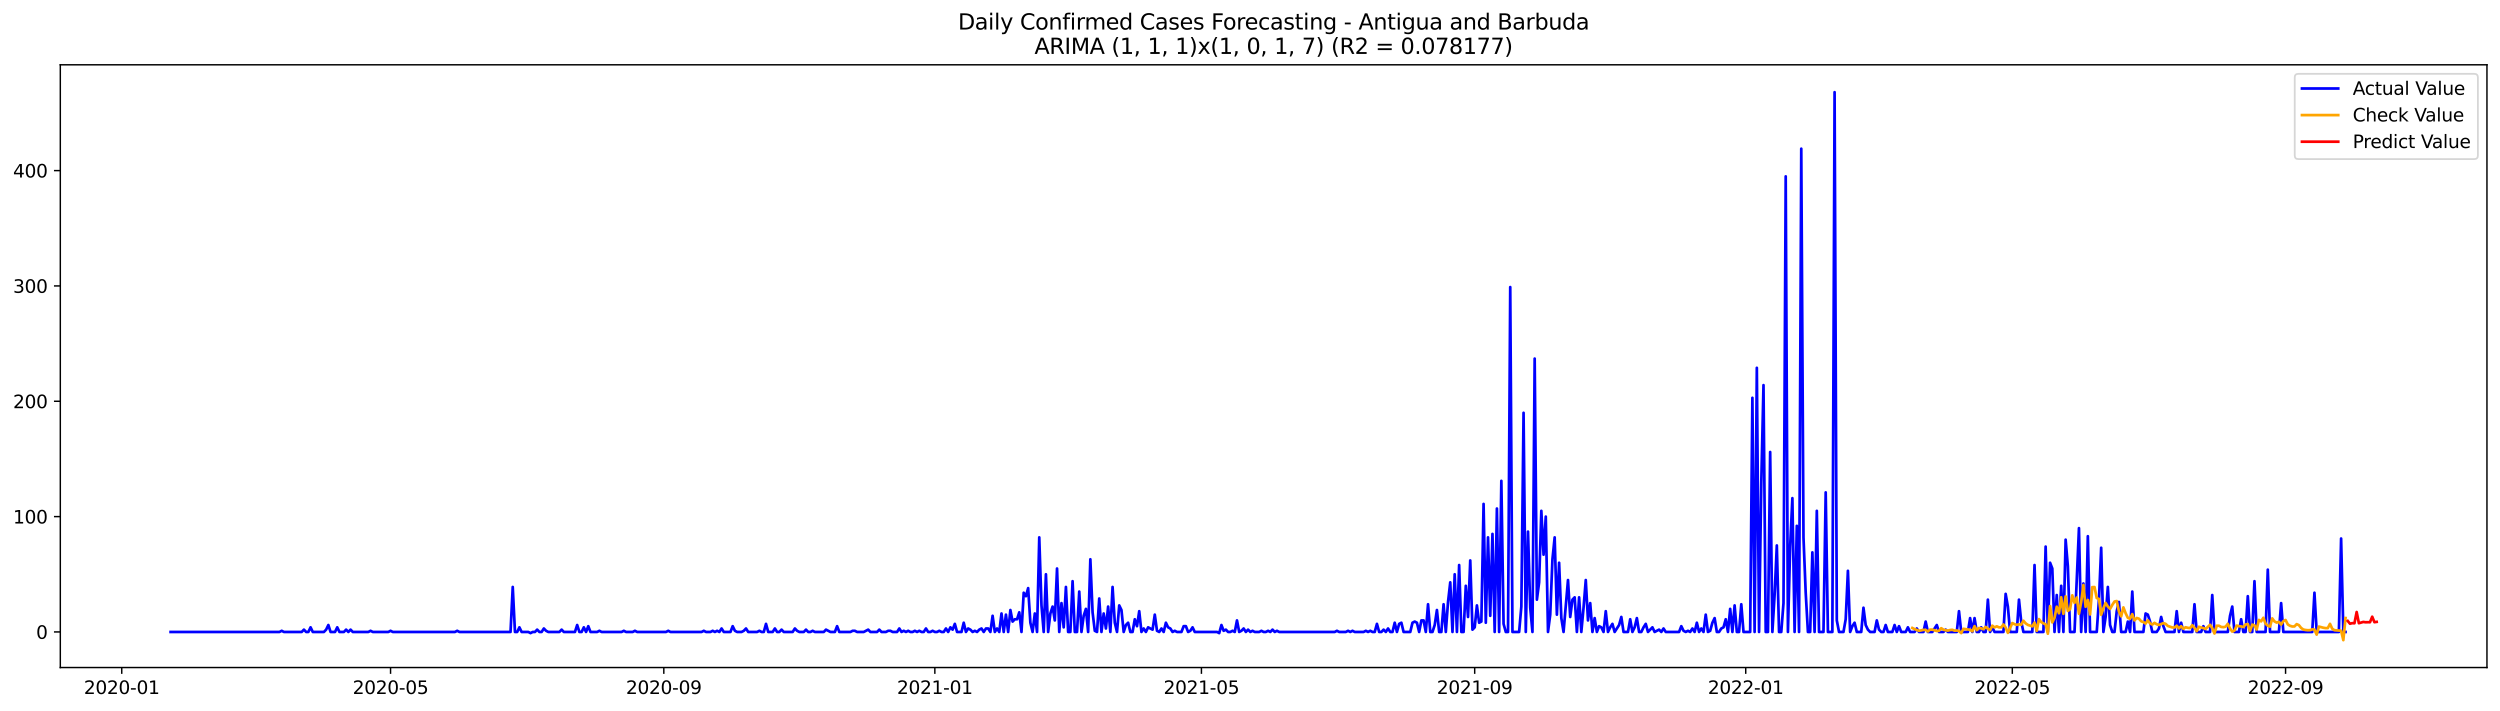 <?xml version="1.0" encoding="utf-8" standalone="no"?>
<!DOCTYPE svg PUBLIC "-//W3C//DTD SVG 1.1//EN"
  "http://www.w3.org/Graphics/SVG/1.1/DTD/svg11.dtd">
<svg xmlns:xlink="http://www.w3.org/1999/xlink" width="1379.688pt" height="392.274pt" viewBox="0 0 1379.688 392.274" xmlns="http://www.w3.org/2000/svg" version="1.1">
 <defs>
  <style type="text/css">*{stroke-linejoin: round; stroke-linecap: butt}</style>
 </defs>
 <g id="figure_1">
  <g id="patch_1">
   <path d="M 0 392.274 
L 1379.688 392.274 
L 1379.688 0 
L 0 0 
z
" style="fill: #ffffff"/>
  </g>
  <g id="axes_1">
   <g id="patch_2">
    <path d="M 33.288 368.396 
L 1372.487 368.396 
L 1372.487 35.755 
L 33.288 35.755 
z
" style="fill: #ffffff"/>
   </g>
   <g id="matplotlib.axis_1">
    <g id="xtick_1">
     <g id="line2d_1">
      <defs>
       <path id="m0d76b07f4c" d="M 0 0 
L 0 3.5 
" style="stroke: #000000; stroke-width: 0.8"/>
      </defs>
      <g>
       <use xlink:href="#m0d76b07f4c" x="67.187" y="368.396" style="stroke: #000000; stroke-width: 0.8"/>
      </g>
     </g>
     <g id="text_1">
      <!-- 2020-01 -->
      <g transform="translate(46.296 382.994)scale(0.1 -0.1)">
       <defs>
        <path id="DejaVuSans-32" d="M 1228 531 
L 3431 531 
L 3431 0 
L 469 0 
L 469 531 
Q 828 903 1448 1529 
Q 2069 2156 2228 2338 
Q 2531 2678 2651 2914 
Q 2772 3150 2772 3378 
Q 2772 3750 2511 3984 
Q 2250 4219 1831 4219 
Q 1534 4219 1204 4116 
Q 875 4013 500 3803 
L 500 4441 
Q 881 4594 1212 4672 
Q 1544 4750 1819 4750 
Q 2544 4750 2975 4387 
Q 3406 4025 3406 3419 
Q 3406 3131 3298 2873 
Q 3191 2616 2906 2266 
Q 2828 2175 2409 1742 
Q 1991 1309 1228 531 
z
" transform="scale(0.016)"/>
        <path id="DejaVuSans-30" d="M 2034 4250 
Q 1547 4250 1301 3770 
Q 1056 3291 1056 2328 
Q 1056 1369 1301 889 
Q 1547 409 2034 409 
Q 2525 409 2770 889 
Q 3016 1369 3016 2328 
Q 3016 3291 2770 3770 
Q 2525 4250 2034 4250 
z
M 2034 4750 
Q 2819 4750 3233 4129 
Q 3647 3509 3647 2328 
Q 3647 1150 3233 529 
Q 2819 -91 2034 -91 
Q 1250 -91 836 529 
Q 422 1150 422 2328 
Q 422 3509 836 4129 
Q 1250 4750 2034 4750 
z
" transform="scale(0.016)"/>
        <path id="DejaVuSans-2d" d="M 313 2009 
L 1997 2009 
L 1997 1497 
L 313 1497 
L 313 2009 
z
" transform="scale(0.016)"/>
        <path id="DejaVuSans-31" d="M 794 531 
L 1825 531 
L 1825 4091 
L 703 3866 
L 703 4441 
L 1819 4666 
L 2450 4666 
L 2450 531 
L 3481 531 
L 3481 0 
L 794 0 
L 794 531 
z
" transform="scale(0.016)"/>
       </defs>
       <use xlink:href="#DejaVuSans-32"/>
       <use xlink:href="#DejaVuSans-30" x="63.623"/>
       <use xlink:href="#DejaVuSans-32" x="127.246"/>
       <use xlink:href="#DejaVuSans-30" x="190.869"/>
       <use xlink:href="#DejaVuSans-2d" x="254.492"/>
       <use xlink:href="#DejaVuSans-30" x="290.576"/>
       <use xlink:href="#DejaVuSans-31" x="354.199"/>
      </g>
     </g>
    </g>
    <g id="xtick_2">
     <g id="line2d_2">
      <g>
       <use xlink:href="#m0d76b07f4c" x="215.538" y="368.396" style="stroke: #000000; stroke-width: 0.8"/>
      </g>
     </g>
     <g id="text_2">
      <!-- 2020-05 -->
      <g transform="translate(194.646 382.994)scale(0.1 -0.1)">
       <defs>
        <path id="DejaVuSans-35" d="M 691 4666 
L 3169 4666 
L 3169 4134 
L 1269 4134 
L 1269 2991 
Q 1406 3038 1543 3061 
Q 1681 3084 1819 3084 
Q 2600 3084 3056 2656 
Q 3513 2228 3513 1497 
Q 3513 744 3044 326 
Q 2575 -91 1722 -91 
Q 1428 -91 1123 -41 
Q 819 9 494 109 
L 494 744 
Q 775 591 1075 516 
Q 1375 441 1709 441 
Q 2250 441 2565 725 
Q 2881 1009 2881 1497 
Q 2881 1984 2565 2268 
Q 2250 2553 1709 2553 
Q 1456 2553 1204 2497 
Q 953 2441 691 2322 
L 691 4666 
z
" transform="scale(0.016)"/>
       </defs>
       <use xlink:href="#DejaVuSans-32"/>
       <use xlink:href="#DejaVuSans-30" x="63.623"/>
       <use xlink:href="#DejaVuSans-32" x="127.246"/>
       <use xlink:href="#DejaVuSans-30" x="190.869"/>
       <use xlink:href="#DejaVuSans-2d" x="254.492"/>
       <use xlink:href="#DejaVuSans-30" x="290.576"/>
       <use xlink:href="#DejaVuSans-35" x="354.199"/>
      </g>
     </g>
    </g>
    <g id="xtick_3">
     <g id="line2d_3">
      <g>
       <use xlink:href="#m0d76b07f4c" x="366.34" y="368.396" style="stroke: #000000; stroke-width: 0.8"/>
      </g>
     </g>
     <g id="text_3">
      <!-- 2020-09 -->
      <g transform="translate(345.449 382.994)scale(0.1 -0.1)">
       <defs>
        <path id="DejaVuSans-39" d="M 703 97 
L 703 672 
Q 941 559 1184 500 
Q 1428 441 1663 441 
Q 2288 441 2617 861 
Q 2947 1281 2994 2138 
Q 2813 1869 2534 1725 
Q 2256 1581 1919 1581 
Q 1219 1581 811 2004 
Q 403 2428 403 3163 
Q 403 3881 828 4315 
Q 1253 4750 1959 4750 
Q 2769 4750 3195 4129 
Q 3622 3509 3622 2328 
Q 3622 1225 3098 567 
Q 2575 -91 1691 -91 
Q 1453 -91 1209 -44 
Q 966 3 703 97 
z
M 1959 2075 
Q 2384 2075 2632 2365 
Q 2881 2656 2881 3163 
Q 2881 3666 2632 3958 
Q 2384 4250 1959 4250 
Q 1534 4250 1286 3958 
Q 1038 3666 1038 3163 
Q 1038 2656 1286 2365 
Q 1534 2075 1959 2075 
z
" transform="scale(0.016)"/>
       </defs>
       <use xlink:href="#DejaVuSans-32"/>
       <use xlink:href="#DejaVuSans-30" x="63.623"/>
       <use xlink:href="#DejaVuSans-32" x="127.246"/>
       <use xlink:href="#DejaVuSans-30" x="190.869"/>
       <use xlink:href="#DejaVuSans-2d" x="254.492"/>
       <use xlink:href="#DejaVuSans-30" x="290.576"/>
       <use xlink:href="#DejaVuSans-39" x="354.199"/>
      </g>
     </g>
    </g>
    <g id="xtick_4">
     <g id="line2d_4">
      <g>
       <use xlink:href="#m0d76b07f4c" x="515.917" y="368.396" style="stroke: #000000; stroke-width: 0.8"/>
      </g>
     </g>
     <g id="text_4">
      <!-- 2021-01 -->
      <g transform="translate(495.025 382.994)scale(0.1 -0.1)">
       <use xlink:href="#DejaVuSans-32"/>
       <use xlink:href="#DejaVuSans-30" x="63.623"/>
       <use xlink:href="#DejaVuSans-32" x="127.246"/>
       <use xlink:href="#DejaVuSans-31" x="190.869"/>
       <use xlink:href="#DejaVuSans-2d" x="254.492"/>
       <use xlink:href="#DejaVuSans-30" x="290.576"/>
       <use xlink:href="#DejaVuSans-31" x="354.199"/>
      </g>
     </g>
    </g>
    <g id="xtick_5">
     <g id="line2d_5">
      <g>
       <use xlink:href="#m0d76b07f4c" x="663.041" y="368.396" style="stroke: #000000; stroke-width: 0.8"/>
      </g>
     </g>
     <g id="text_5">
      <!-- 2021-05 -->
      <g transform="translate(642.15 382.994)scale(0.1 -0.1)">
       <use xlink:href="#DejaVuSans-32"/>
       <use xlink:href="#DejaVuSans-30" x="63.623"/>
       <use xlink:href="#DejaVuSans-32" x="127.246"/>
       <use xlink:href="#DejaVuSans-31" x="190.869"/>
       <use xlink:href="#DejaVuSans-2d" x="254.492"/>
       <use xlink:href="#DejaVuSans-30" x="290.576"/>
       <use xlink:href="#DejaVuSans-35" x="354.199"/>
      </g>
     </g>
    </g>
    <g id="xtick_6">
     <g id="line2d_6">
      <g>
       <use xlink:href="#m0d76b07f4c" x="813.844" y="368.396" style="stroke: #000000; stroke-width: 0.8"/>
      </g>
     </g>
     <g id="text_6">
      <!-- 2021-09 -->
      <g transform="translate(792.952 382.994)scale(0.1 -0.1)">
       <use xlink:href="#DejaVuSans-32"/>
       <use xlink:href="#DejaVuSans-30" x="63.623"/>
       <use xlink:href="#DejaVuSans-32" x="127.246"/>
       <use xlink:href="#DejaVuSans-31" x="190.869"/>
       <use xlink:href="#DejaVuSans-2d" x="254.492"/>
       <use xlink:href="#DejaVuSans-30" x="290.576"/>
       <use xlink:href="#DejaVuSans-39" x="354.199"/>
      </g>
     </g>
    </g>
    <g id="xtick_7">
     <g id="line2d_7">
      <g>
       <use xlink:href="#m0d76b07f4c" x="963.42" y="368.396" style="stroke: #000000; stroke-width: 0.8"/>
      </g>
     </g>
     <g id="text_7">
      <!-- 2022-01 -->
      <g transform="translate(942.529 382.994)scale(0.1 -0.1)">
       <use xlink:href="#DejaVuSans-32"/>
       <use xlink:href="#DejaVuSans-30" x="63.623"/>
       <use xlink:href="#DejaVuSans-32" x="127.246"/>
       <use xlink:href="#DejaVuSans-32" x="190.869"/>
       <use xlink:href="#DejaVuSans-2d" x="254.492"/>
       <use xlink:href="#DejaVuSans-30" x="290.576"/>
       <use xlink:href="#DejaVuSans-31" x="354.199"/>
      </g>
     </g>
    </g>
    <g id="xtick_8">
     <g id="line2d_8">
      <g>
       <use xlink:href="#m0d76b07f4c" x="1110.545" y="368.396" style="stroke: #000000; stroke-width: 0.8"/>
      </g>
     </g>
     <g id="text_8">
      <!-- 2022-05 -->
      <g transform="translate(1089.653 382.994)scale(0.1 -0.1)">
       <use xlink:href="#DejaVuSans-32"/>
       <use xlink:href="#DejaVuSans-30" x="63.623"/>
       <use xlink:href="#DejaVuSans-32" x="127.246"/>
       <use xlink:href="#DejaVuSans-32" x="190.869"/>
       <use xlink:href="#DejaVuSans-2d" x="254.492"/>
       <use xlink:href="#DejaVuSans-30" x="290.576"/>
       <use xlink:href="#DejaVuSans-35" x="354.199"/>
      </g>
     </g>
    </g>
    <g id="xtick_9">
     <g id="line2d_9">
      <g>
       <use xlink:href="#m0d76b07f4c" x="1261.347" y="368.396" style="stroke: #000000; stroke-width: 0.8"/>
      </g>
     </g>
     <g id="text_9">
      <!-- 2022-09 -->
      <g transform="translate(1240.456 382.994)scale(0.1 -0.1)">
       <use xlink:href="#DejaVuSans-32"/>
       <use xlink:href="#DejaVuSans-30" x="63.623"/>
       <use xlink:href="#DejaVuSans-32" x="127.246"/>
       <use xlink:href="#DejaVuSans-32" x="190.869"/>
       <use xlink:href="#DejaVuSans-2d" x="254.492"/>
       <use xlink:href="#DejaVuSans-30" x="290.576"/>
       <use xlink:href="#DejaVuSans-39" x="354.199"/>
      </g>
     </g>
    </g>
   </g>
   <g id="matplotlib.axis_2">
    <g id="ytick_1">
     <g id="line2d_10">
      <defs>
       <path id="m4a308d4d51" d="M 0 0 
L -3.5 0 
" style="stroke: #000000; stroke-width: 0.8"/>
      </defs>
      <g>
       <use xlink:href="#m4a308d4d51" x="33.288" y="348.759" style="stroke: #000000; stroke-width: 0.8"/>
      </g>
     </g>
     <g id="text_10">
      <!-- 0 -->
      <g transform="translate(19.925 352.559)scale(0.1 -0.1)">
       <use xlink:href="#DejaVuSans-30"/>
      </g>
     </g>
    </g>
    <g id="ytick_2">
     <g id="line2d_11">
      <g>
       <use xlink:href="#m4a308d4d51" x="33.288" y="285.109" style="stroke: #000000; stroke-width: 0.8"/>
      </g>
     </g>
     <g id="text_11">
      <!-- 100 -->
      <g transform="translate(7.2 288.908)scale(0.1 -0.1)">
       <use xlink:href="#DejaVuSans-31"/>
       <use xlink:href="#DejaVuSans-30" x="63.623"/>
       <use xlink:href="#DejaVuSans-30" x="127.246"/>
      </g>
     </g>
    </g>
    <g id="ytick_3">
     <g id="line2d_12">
      <g>
       <use xlink:href="#m4a308d4d51" x="33.288" y="221.459" style="stroke: #000000; stroke-width: 0.8"/>
      </g>
     </g>
     <g id="text_12">
      <!-- 200 -->
      <g transform="translate(7.2 225.258)scale(0.1 -0.1)">
       <use xlink:href="#DejaVuSans-32"/>
       <use xlink:href="#DejaVuSans-30" x="63.623"/>
       <use xlink:href="#DejaVuSans-30" x="127.246"/>
      </g>
     </g>
    </g>
    <g id="ytick_4">
     <g id="line2d_13">
      <g>
       <use xlink:href="#m4a308d4d51" x="33.288" y="157.808" style="stroke: #000000; stroke-width: 0.8"/>
      </g>
     </g>
     <g id="text_13">
      <!-- 300 -->
      <g transform="translate(7.2 161.607)scale(0.1 -0.1)">
       <defs>
        <path id="DejaVuSans-33" d="M 2597 2516 
Q 3050 2419 3304 2112 
Q 3559 1806 3559 1356 
Q 3559 666 3084 287 
Q 2609 -91 1734 -91 
Q 1441 -91 1130 -33 
Q 819 25 488 141 
L 488 750 
Q 750 597 1062 519 
Q 1375 441 1716 441 
Q 2309 441 2620 675 
Q 2931 909 2931 1356 
Q 2931 1769 2642 2001 
Q 2353 2234 1838 2234 
L 1294 2234 
L 1294 2753 
L 1863 2753 
Q 2328 2753 2575 2939 
Q 2822 3125 2822 3475 
Q 2822 3834 2567 4026 
Q 2313 4219 1838 4219 
Q 1578 4219 1281 4162 
Q 984 4106 628 3988 
L 628 4550 
Q 988 4650 1302 4700 
Q 1616 4750 1894 4750 
Q 2613 4750 3031 4423 
Q 3450 4097 3450 3541 
Q 3450 3153 3228 2886 
Q 3006 2619 2597 2516 
z
" transform="scale(0.016)"/>
       </defs>
       <use xlink:href="#DejaVuSans-33"/>
       <use xlink:href="#DejaVuSans-30" x="63.623"/>
       <use xlink:href="#DejaVuSans-30" x="127.246"/>
      </g>
     </g>
    </g>
    <g id="ytick_5">
     <g id="line2d_14">
      <g>
       <use xlink:href="#m4a308d4d51" x="33.288" y="94.158" style="stroke: #000000; stroke-width: 0.8"/>
      </g>
     </g>
     <g id="text_14">
      <!-- 400 -->
      <g transform="translate(7.2 97.957)scale(0.1 -0.1)">
       <defs>
        <path id="DejaVuSans-34" d="M 2419 4116 
L 825 1625 
L 2419 1625 
L 2419 4116 
z
M 2253 4666 
L 3047 4666 
L 3047 1625 
L 3713 1625 
L 3713 1100 
L 3047 1100 
L 3047 0 
L 2419 0 
L 2419 1100 
L 313 1100 
L 313 1709 
L 2253 4666 
z
" transform="scale(0.016)"/>
       </defs>
       <use xlink:href="#DejaVuSans-34"/>
       <use xlink:href="#DejaVuSans-30" x="63.623"/>
       <use xlink:href="#DejaVuSans-30" x="127.246"/>
      </g>
     </g>
    </g>
   </g>
   <g id="line2d_15">
    <path d="M 94.16 348.759 
L 154.236 348.759 
L 155.462 348.123 
L 156.688 348.759 
L 166.496 348.759 
L 167.722 347.486 
L 168.948 348.759 
L 170.175 348.759 
L 171.401 346.213 
L 172.627 348.759 
L 178.757 348.759 
L 179.983 347.486 
L 181.209 344.94 
L 182.435 348.759 
L 184.887 348.759 
L 186.113 346.213 
L 187.339 348.759 
L 189.791 348.759 
L 191.017 347.486 
L 192.243 348.759 
L 193.469 347.486 
L 194.695 348.759 
L 203.278 348.759 
L 204.504 348.123 
L 205.73 348.759 
L 214.312 348.759 
L 215.538 348.123 
L 216.764 348.759 
L 251.093 348.759 
L 252.319 348.123 
L 253.545 348.759 
L 281.744 348.759 
L 282.97 323.936 
L 284.196 348.759 
L 285.422 348.759 
L 286.648 346.213 
L 287.874 348.759 
L 291.552 348.759 
L 292.778 349.396 
L 294.004 348.759 
L 295.23 348.759 
L 296.456 347.486 
L 297.682 348.759 
L 298.908 348.759 
L 300.134 346.85 
L 301.36 348.123 
L 302.586 348.759 
L 308.717 348.759 
L 309.943 347.486 
L 311.169 348.759 
L 317.299 348.759 
L 318.525 344.94 
L 319.751 348.759 
L 320.977 348.759 
L 322.203 346.213 
L 323.429 348.759 
L 324.655 345.577 
L 325.881 348.759 
L 329.559 348.759 
L 330.785 348.123 
L 332.011 348.759 
L 343.046 348.759 
L 344.272 348.123 
L 345.498 348.759 
L 349.176 348.759 
L 350.402 348.123 
L 351.628 348.759 
L 367.566 348.759 
L 368.792 348.123 
L 370.019 348.759 
L 387.183 348.759 
L 388.409 348.123 
L 389.635 348.759 
L 392.087 348.759 
L 393.313 348.123 
L 394.539 348.759 
L 395.765 348.123 
L 396.991 348.759 
L 398.217 346.85 
L 399.443 348.759 
L 403.122 348.759 
L 404.348 345.577 
L 405.574 348.123 
L 406.8 348.759 
L 409.252 348.759 
L 410.478 348.123 
L 411.704 346.85 
L 412.93 348.759 
L 417.834 348.759 
L 419.06 348.123 
L 420.286 348.759 
L 421.512 348.759 
L 422.738 344.304 
L 423.964 348.759 
L 426.416 348.759 
L 427.642 346.85 
L 428.868 348.759 
L 430.094 348.759 
L 431.32 347.486 
L 432.546 348.759 
L 437.451 348.759 
L 438.677 346.85 
L 439.903 348.123 
L 441.129 348.759 
L 443.581 348.759 
L 444.807 347.486 
L 446.033 348.759 
L 447.259 348.759 
L 448.485 348.123 
L 449.711 348.759 
L 454.615 348.759 
L 455.841 347.486 
L 458.293 348.759 
L 460.745 348.759 
L 461.971 345.577 
L 463.197 348.759 
L 469.327 348.759 
L 470.554 348.123 
L 471.78 348.123 
L 473.006 348.759 
L 476.684 348.759 
L 479.136 347.486 
L 480.362 348.759 
L 484.04 348.759 
L 485.266 347.486 
L 486.492 348.759 
L 488.944 348.759 
L 490.17 348.123 
L 491.396 348.123 
L 492.622 348.759 
L 495.074 348.759 
L 496.3 346.85 
L 497.526 348.759 
L 498.752 348.123 
L 499.978 348.759 
L 501.204 348.123 
L 502.43 348.759 
L 503.657 348.759 
L 504.883 348.123 
L 506.109 348.759 
L 507.335 348.123 
L 508.561 348.759 
L 509.787 348.759 
L 511.013 346.85 
L 512.239 348.759 
L 513.465 348.759 
L 514.691 348.123 
L 515.917 348.759 
L 517.143 348.759 
L 518.369 348.123 
L 519.595 348.759 
L 520.821 348.759 
L 522.047 346.85 
L 523.273 348.759 
L 524.499 346.213 
L 525.725 347.486 
L 526.951 344.304 
L 528.177 348.759 
L 530.629 348.759 
L 531.855 343.667 
L 533.081 348.759 
L 534.307 346.85 
L 535.533 347.486 
L 536.76 348.759 
L 537.986 348.123 
L 539.212 348.759 
L 540.438 347.486 
L 541.664 346.85 
L 542.89 348.759 
L 544.116 346.85 
L 545.342 346.85 
L 546.568 348.759 
L 547.794 339.848 
L 549.02 348.759 
L 550.246 346.85 
L 551.472 348.759 
L 552.698 338.575 
L 553.924 348.759 
L 555.15 339.212 
L 556.376 348.759 
L 557.602 336.666 
L 558.828 343.031 
L 560.054 341.758 
L 561.28 341.758 
L 562.506 337.939 
L 563.732 348.759 
L 564.958 327.118 
L 566.184 329.028 
L 567.41 324.572 
L 568.636 343.667 
L 569.863 348.759 
L 571.089 338.575 
L 572.315 348.759 
L 573.541 296.566 
L 574.767 334.12 
L 575.993 348.759 
L 577.219 316.934 
L 578.445 348.759 
L 579.671 338.575 
L 580.897 334.756 
L 582.123 342.394 
L 583.349 313.752 
L 584.575 348.759 
L 585.801 332.847 
L 587.027 346.213 
L 588.253 323.936 
L 589.479 348.759 
L 590.705 348.759 
L 591.931 320.753 
L 593.157 348.759 
L 594.383 348.759 
L 595.609 326.482 
L 596.835 348.759 
L 598.061 339.848 
L 599.287 336.029 
L 600.513 348.759 
L 601.739 308.66 
L 602.966 337.939 
L 604.192 348.123 
L 605.418 348.759 
L 606.644 330.301 
L 607.87 348.759 
L 609.096 338.575 
L 610.322 346.85 
L 611.548 334.756 
L 612.774 348.759 
L 614 323.936 
L 615.226 343.667 
L 616.452 348.759 
L 617.678 334.12 
L 618.904 336.666 
L 620.13 348.759 
L 621.356 344.94 
L 622.582 343.667 
L 623.808 348.759 
L 625.034 348.759 
L 626.26 341.758 
L 627.486 345.577 
L 628.712 337.302 
L 629.938 348.759 
L 631.164 346.85 
L 632.39 348.759 
L 633.616 346.213 
L 636.068 347.486 
L 637.295 339.212 
L 638.521 348.123 
L 639.747 348.759 
L 640.973 346.85 
L 642.199 348.759 
L 643.425 343.667 
L 644.651 346.213 
L 645.877 346.85 
L 647.103 348.759 
L 648.329 348.123 
L 649.555 348.759 
L 652.007 348.759 
L 653.233 345.577 
L 654.459 345.577 
L 655.685 348.759 
L 656.911 348.123 
L 658.137 346.213 
L 659.363 348.759 
L 671.624 348.759 
L 672.85 349.396 
L 674.076 344.94 
L 675.302 348.123 
L 676.528 347.486 
L 677.754 348.759 
L 678.98 348.759 
L 680.206 348.123 
L 681.432 348.759 
L 682.658 342.394 
L 683.884 348.759 
L 685.11 348.123 
L 686.336 346.85 
L 687.562 348.759 
L 688.788 347.486 
L 690.014 348.759 
L 691.24 348.123 
L 692.466 348.759 
L 694.918 348.759 
L 696.144 348.123 
L 697.37 348.759 
L 698.596 348.759 
L 699.822 348.123 
L 701.048 348.759 
L 702.274 347.486 
L 703.501 348.759 
L 704.727 348.123 
L 705.953 348.759 
L 736.604 348.759 
L 737.83 348.123 
L 739.056 348.759 
L 742.734 348.759 
L 743.96 348.123 
L 745.186 348.759 
L 746.412 348.123 
L 747.638 348.759 
L 752.542 348.759 
L 753.768 348.123 
L 754.994 348.759 
L 756.22 348.123 
L 757.446 348.759 
L 758.672 348.759 
L 759.898 344.304 
L 761.124 348.759 
L 762.35 348.759 
L 763.576 347.486 
L 764.802 348.759 
L 766.028 346.85 
L 767.254 348.759 
L 768.48 348.759 
L 769.707 343.667 
L 770.933 348.759 
L 772.159 344.304 
L 773.385 343.667 
L 774.611 348.759 
L 778.289 348.759 
L 779.515 343.667 
L 780.741 343.031 
L 781.967 343.667 
L 783.193 348.759 
L 784.419 342.394 
L 785.645 342.394 
L 786.871 348.759 
L 788.097 333.483 
L 789.323 348.759 
L 790.549 348.759 
L 791.775 344.94 
L 793.001 336.666 
L 794.227 348.759 
L 795.453 348.759 
L 796.679 333.483 
L 797.905 348.759 
L 799.131 332.21 
L 800.357 321.39 
L 801.583 348.759 
L 802.809 316.934 
L 804.036 348.759 
L 805.262 311.842 
L 806.488 348.759 
L 807.714 348.759 
L 808.94 323.299 
L 810.166 340.485 
L 811.392 309.296 
L 812.618 347.486 
L 813.844 346.213 
L 815.07 334.12 
L 816.296 343.667 
L 817.522 343.031 
L 818.748 278.107 
L 819.974 343.667 
L 821.2 296.566 
L 822.426 339.848 
L 823.652 294.657 
L 824.878 348.759 
L 826.104 280.653 
L 827.33 348.759 
L 828.556 265.377 
L 829.782 344.304 
L 831.008 348.759 
L 832.234 348.759 
L 833.46 158.445 
L 834.686 348.759 
L 838.365 348.759 
L 839.591 334.756 
L 840.817 227.824 
L 842.043 348.759 
L 843.269 293.384 
L 844.495 335.393 
L 845.721 348.759 
L 846.947 197.908 
L 848.173 330.937 
L 849.399 321.39 
L 850.625 281.926 
L 851.851 306.114 
L 853.077 285.109 
L 854.303 348.759 
L 855.529 339.212 
L 856.755 308.66 
L 857.981 296.566 
L 859.207 339.212 
L 860.433 310.569 
L 861.659 341.121 
L 862.885 348.759 
L 865.337 320.117 
L 866.563 340.485 
L 867.789 330.937 
L 869.015 329.664 
L 870.242 348.759 
L 871.468 329.664 
L 872.694 348.759 
L 873.92 335.393 
L 875.146 320.117 
L 876.372 342.394 
L 877.598 332.847 
L 878.824 348.759 
L 880.05 341.121 
L 881.276 348.759 
L 882.502 345.577 
L 883.728 346.213 
L 884.954 348.759 
L 886.18 337.302 
L 887.406 348.759 
L 888.632 346.213 
L 889.858 344.304 
L 891.084 348.759 
L 893.536 344.94 
L 894.762 340.485 
L 895.988 348.759 
L 898.44 348.759 
L 899.666 341.758 
L 900.892 348.759 
L 902.118 346.213 
L 903.345 341.121 
L 904.571 348.759 
L 905.797 348.759 
L 907.023 346.213 
L 908.249 344.304 
L 909.475 348.759 
L 911.927 346.213 
L 913.153 348.759 
L 915.605 347.486 
L 916.831 348.759 
L 918.057 346.85 
L 919.283 348.759 
L 926.639 348.759 
L 927.865 345.577 
L 929.091 348.123 
L 930.317 348.759 
L 931.543 348.123 
L 932.769 348.759 
L 933.995 346.85 
L 935.221 348.759 
L 936.448 343.667 
L 937.674 348.759 
L 938.9 346.85 
L 940.126 348.759 
L 941.352 339.212 
L 942.578 348.759 
L 943.804 348.123 
L 945.03 343.667 
L 946.256 341.121 
L 947.482 348.759 
L 948.708 348.759 
L 949.934 346.85 
L 951.16 346.213 
L 952.386 341.758 
L 953.612 348.759 
L 954.838 336.029 
L 956.064 348.759 
L 957.29 334.12 
L 958.516 348.759 
L 959.742 348.759 
L 960.968 333.483 
L 962.194 348.759 
L 965.872 348.759 
L 967.098 219.549 
L 968.324 348.759 
L 969.551 203 
L 970.777 348.759 
L 972.003 266.65 
L 973.229 212.548 
L 974.455 348.759 
L 975.681 348.759 
L 976.907 249.465 
L 978.133 348.759 
L 979.359 328.391 
L 980.585 301.022 
L 981.811 348.759 
L 983.037 348.759 
L 984.263 332.847 
L 985.489 97.34 
L 986.715 348.759 
L 987.941 301.658 
L 989.167 274.925 
L 990.393 348.759 
L 991.619 290.201 
L 992.845 348.759 
L 994.071 82.064 
L 995.297 296.566 
L 996.523 327.118 
L 997.749 348.759 
L 998.975 348.759 
L 1000.201 304.841 
L 1001.427 348.759 
L 1002.653 281.926 
L 1003.88 348.759 
L 1006.332 348.759 
L 1007.558 271.742 
L 1008.784 348.759 
L 1011.236 348.759 
L 1012.462 50.876 
L 1013.688 342.394 
L 1014.914 348.759 
L 1017.366 348.759 
L 1018.592 341.758 
L 1019.818 315.025 
L 1021.044 348.759 
L 1022.27 345.577 
L 1023.496 343.667 
L 1024.722 348.759 
L 1027.174 348.759 
L 1028.4 335.393 
L 1029.626 344.94 
L 1030.852 347.486 
L 1032.078 348.759 
L 1034.53 348.759 
L 1035.756 342.394 
L 1036.983 347.486 
L 1038.209 348.759 
L 1039.435 348.759 
L 1040.661 344.94 
L 1041.887 348.759 
L 1044.339 348.759 
L 1045.565 344.94 
L 1046.791 348.759 
L 1048.017 345.577 
L 1049.243 348.759 
L 1051.695 348.759 
L 1052.921 346.213 
L 1054.147 348.759 
L 1056.599 348.759 
L 1057.825 346.85 
L 1059.051 348.759 
L 1061.503 348.759 
L 1062.729 343.031 
L 1063.955 348.759 
L 1066.407 348.759 
L 1068.859 344.94 
L 1070.086 348.759 
L 1072.538 348.759 
L 1073.764 347.486 
L 1074.99 348.759 
L 1079.894 348.759 
L 1081.12 337.302 
L 1082.346 348.759 
L 1086.024 348.759 
L 1087.25 341.121 
L 1088.476 348.759 
L 1089.702 341.121 
L 1090.928 348.759 
L 1092.154 348.759 
L 1093.38 346.213 
L 1094.606 348.759 
L 1095.832 348.759 
L 1097.058 330.937 
L 1098.284 348.759 
L 1099.51 346.213 
L 1100.736 348.759 
L 1105.641 348.759 
L 1106.867 327.755 
L 1108.093 334.756 
L 1109.319 348.759 
L 1112.997 348.759 
L 1114.223 330.937 
L 1115.449 343.031 
L 1116.675 348.759 
L 1121.579 348.759 
L 1122.805 311.842 
L 1124.031 348.759 
L 1127.709 348.759 
L 1128.935 301.658 
L 1130.161 348.759 
L 1131.387 310.569 
L 1132.613 313.752 
L 1133.839 348.759 
L 1135.065 328.391 
L 1136.292 348.759 
L 1137.518 323.299 
L 1138.744 348.759 
L 1139.97 297.839 
L 1141.196 312.479 
L 1142.422 348.759 
L 1144.874 348.759 
L 1147.326 291.474 
L 1148.552 348.759 
L 1149.778 322.026 
L 1151.004 348.759 
L 1152.23 295.93 
L 1153.456 348.759 
L 1157.134 348.759 
L 1158.36 330.937 
L 1159.586 302.295 
L 1160.812 348.759 
L 1162.038 340.485 
L 1163.264 323.936 
L 1164.49 344.94 
L 1165.716 348.759 
L 1166.942 348.759 
L 1168.168 337.302 
L 1169.395 332.21 
L 1170.621 348.759 
L 1173.073 348.759 
L 1174.299 343.031 
L 1175.525 348.759 
L 1176.751 326.482 
L 1177.977 348.759 
L 1182.881 348.759 
L 1184.107 338.575 
L 1185.333 339.212 
L 1186.559 343.031 
L 1187.785 348.759 
L 1190.237 348.759 
L 1191.463 346.85 
L 1192.689 340.485 
L 1193.915 345.577 
L 1195.141 348.759 
L 1200.045 348.759 
L 1201.271 337.302 
L 1202.497 348.759 
L 1203.724 343.667 
L 1204.95 348.759 
L 1209.854 348.759 
L 1211.08 333.483 
L 1212.306 348.759 
L 1214.758 348.759 
L 1215.984 345.577 
L 1217.21 348.759 
L 1219.662 348.759 
L 1220.888 328.391 
L 1222.114 348.759 
L 1229.47 348.759 
L 1230.696 339.848 
L 1231.922 334.756 
L 1233.148 348.759 
L 1235.6 348.759 
L 1236.827 341.758 
L 1238.053 348.759 
L 1239.279 348.759 
L 1240.505 329.028 
L 1241.731 348.759 
L 1242.957 348.759 
L 1244.183 320.753 
L 1245.409 348.759 
L 1250.313 348.759 
L 1251.539 314.388 
L 1252.765 348.759 
L 1257.669 348.759 
L 1258.895 332.847 
L 1260.121 348.759 
L 1276.06 348.759 
L 1277.286 327.118 
L 1278.512 348.759 
L 1290.772 348.759 
L 1291.998 297.203 
L 1293.224 348.759 
L 1294.45 348.759 
L 1294.45 348.759 
" clip-path="url(#p69f7343db2)" style="fill: none; stroke: #0000ff; stroke-width: 1.5; stroke-linecap: square"/>
   </g>
   <g id="line2d_16">
    <path d="M 1055.373 346.57 
L 1056.599 347.175 
L 1059.051 348.153 
L 1061.503 347.591 
L 1062.729 347.651 
L 1063.955 348.487 
L 1065.181 347.457 
L 1066.407 347.478 
L 1068.859 348.234 
L 1070.086 348.131 
L 1071.312 346.69 
L 1072.538 347.508 
L 1073.764 347.836 
L 1074.99 348.02 
L 1076.216 347.699 
L 1077.442 347.564 
L 1078.668 348.049 
L 1079.894 347.959 
L 1081.12 348.264 
L 1082.346 349.393 
L 1083.572 347.039 
L 1087.25 347.572 
L 1088.476 348.41 
L 1089.702 345.559 
L 1090.928 347.734 
L 1092.154 346.576 
L 1093.38 346.805 
L 1094.606 347.238 
L 1095.832 346.002 
L 1097.058 347.002 
L 1098.284 347.788 
L 1099.51 345.29 
L 1100.736 346.232 
L 1101.962 345.665 
L 1103.189 346.227 
L 1104.415 346.243 
L 1105.641 344.633 
L 1106.867 346.327 
L 1108.093 349.263 
L 1110.545 343.859 
L 1111.771 344.471 
L 1112.997 344.838 
L 1114.223 344.566 
L 1115.449 344.756 
L 1116.675 342.565 
L 1117.901 344.026 
L 1119.127 344.868 
L 1121.579 345.653 
L 1122.805 343.591 
L 1124.031 348.122 
L 1125.257 341.67 
L 1126.483 343.31 
L 1127.709 344.02 
L 1128.935 344.541 
L 1130.161 349.74 
L 1131.387 334.489 
L 1132.613 343.481 
L 1133.839 340.978 
L 1135.065 334.835 
L 1136.292 338.437 
L 1137.518 329.645 
L 1138.744 338.746 
L 1139.97 329.144 
L 1141.196 337.151 
L 1142.422 336.227 
L 1143.648 328.557 
L 1144.874 332.684 
L 1146.1 329.782 
L 1147.326 338.723 
L 1148.552 332.288 
L 1149.778 322.868 
L 1151.004 334.846 
L 1152.23 331.14 
L 1153.456 339.093 
L 1154.682 324.038 
L 1155.908 323.982 
L 1157.134 330.045 
L 1158.36 330.564 
L 1159.586 339.258 
L 1160.812 335.718 
L 1162.038 332.714 
L 1163.264 334.73 
L 1164.49 336.018 
L 1165.716 333.849 
L 1166.942 331.965 
L 1168.168 331.706 
L 1169.395 337.52 
L 1170.621 340.131 
L 1171.847 335.21 
L 1173.073 338.407 
L 1174.299 340.969 
L 1175.525 341.489 
L 1176.751 338.938 
L 1177.977 342.387 
L 1179.203 341.067 
L 1180.429 341.426 
L 1181.655 342.856 
L 1182.881 343.337 
L 1184.107 344.135 
L 1185.333 342.34 
L 1186.559 344.04 
L 1187.785 344.668 
L 1189.011 343.74 
L 1190.237 344.517 
L 1191.463 344.916 
L 1193.915 343.884 
L 1195.141 344.279 
L 1196.367 345.446 
L 1198.819 346.279 
L 1200.045 346.296 
L 1201.271 345.327 
L 1202.497 346.788 
L 1203.724 345.59 
L 1204.95 347.023 
L 1206.176 346.176 
L 1207.402 346.487 
L 1208.628 346.639 
L 1209.854 345.036 
L 1211.08 346.501 
L 1212.306 348.324 
L 1213.532 345.881 
L 1214.758 346.329 
L 1215.984 346.603 
L 1217.21 347.122 
L 1219.662 344.818 
L 1220.888 346.708 
L 1222.114 349.626 
L 1223.34 345.334 
L 1224.566 345.325 
L 1225.792 345.985 
L 1227.018 346.114 
L 1228.244 345.867 
L 1229.47 344.272 
L 1230.696 346.927 
L 1231.922 348.554 
L 1233.148 347.992 
L 1234.374 345.259 
L 1235.6 345.574 
L 1236.827 345.72 
L 1238.053 346.052 
L 1239.279 344.613 
L 1240.505 344.42 
L 1241.731 348.383 
L 1242.957 344.697 
L 1244.183 345.111 
L 1245.409 347.419 
L 1246.635 342.126 
L 1247.861 342.916 
L 1249.087 340.939 
L 1250.313 344.211 
L 1251.539 345.339 
L 1252.765 345.807 
L 1253.991 341.278 
L 1255.217 342.935 
L 1256.443 343.59 
L 1257.669 343.185 
L 1258.895 344.682 
L 1260.121 342.835 
L 1261.347 342.176 
L 1262.573 344.603 
L 1263.799 345.365 
L 1265.025 345.741 
L 1266.251 345.711 
L 1267.477 344.459 
L 1268.703 344.998 
L 1269.93 346.548 
L 1271.156 347.42 
L 1272.382 347.68 
L 1273.608 347.8 
L 1274.834 347.773 
L 1276.06 347.296 
L 1277.286 347.482 
L 1278.512 350.227 
L 1279.738 345.788 
L 1282.19 346.433 
L 1283.416 346.635 
L 1284.642 346.648 
L 1285.868 344.287 
L 1287.094 346.981 
L 1288.32 347.801 
L 1291.998 348.074 
L 1293.224 353.276 
L 1294.45 341.077 
L 1294.45 341.077 
" clip-path="url(#p69f7343db2)" style="fill: none; stroke: #ffa500; stroke-width: 1.5; stroke-linecap: square"/>
   </g>
   <g id="line2d_17">
    <path d="M 1295.676 342.72 
L 1296.902 344.212 
L 1298.128 343.907 
L 1299.354 343.971 
L 1300.58 337.758 
L 1301.806 343.926 
L 1303.033 343.579 
L 1304.259 343.227 
L 1305.485 343.414 
L 1306.711 343.377 
L 1307.937 343.385 
L 1309.163 340.352 
L 1310.389 343.367 
L 1311.615 343.197 
" clip-path="url(#p69f7343db2)" style="fill: none; stroke: #ff0000; stroke-width: 1.5; stroke-linecap: square"/>
   </g>
   <g id="patch_3">
    <path d="M 33.288 368.396 
L 33.288 35.755 
" style="fill: none; stroke: #000000; stroke-width: 0.8; stroke-linejoin: miter; stroke-linecap: square"/>
   </g>
   <g id="patch_4">
    <path d="M 1372.487 368.396 
L 1372.487 35.755 
" style="fill: none; stroke: #000000; stroke-width: 0.8; stroke-linejoin: miter; stroke-linecap: square"/>
   </g>
   <g id="patch_5">
    <path d="M 33.288 368.396 
L 1372.487 368.396 
" style="fill: none; stroke: #000000; stroke-width: 0.8; stroke-linejoin: miter; stroke-linecap: square"/>
   </g>
   <g id="patch_6">
    <path d="M 33.288 35.755 
L 1372.487 35.755 
" style="fill: none; stroke: #000000; stroke-width: 0.8; stroke-linejoin: miter; stroke-linecap: square"/>
   </g>
   <g id="text_15">
    <!-- Daily Confirmed Cases Forecasting - Antigua and Barbuda -->
    <g transform="translate(528.713 16.318)scale(0.12 -0.12)">
     <defs>
      <path id="DejaVuSans-44" d="M 1259 4147 
L 1259 519 
L 2022 519 
Q 2988 519 3436 956 
Q 3884 1394 3884 2338 
Q 3884 3275 3436 3711 
Q 2988 4147 2022 4147 
L 1259 4147 
z
M 628 4666 
L 1925 4666 
Q 3281 4666 3915 4102 
Q 4550 3538 4550 2338 
Q 4550 1131 3912 565 
Q 3275 0 1925 0 
L 628 0 
L 628 4666 
z
" transform="scale(0.016)"/>
      <path id="DejaVuSans-61" d="M 2194 1759 
Q 1497 1759 1228 1600 
Q 959 1441 959 1056 
Q 959 750 1161 570 
Q 1363 391 1709 391 
Q 2188 391 2477 730 
Q 2766 1069 2766 1631 
L 2766 1759 
L 2194 1759 
z
M 3341 1997 
L 3341 0 
L 2766 0 
L 2766 531 
Q 2569 213 2275 61 
Q 1981 -91 1556 -91 
Q 1019 -91 701 211 
Q 384 513 384 1019 
Q 384 1609 779 1909 
Q 1175 2209 1959 2209 
L 2766 2209 
L 2766 2266 
Q 2766 2663 2505 2880 
Q 2244 3097 1772 3097 
Q 1472 3097 1187 3025 
Q 903 2953 641 2809 
L 641 3341 
Q 956 3463 1253 3523 
Q 1550 3584 1831 3584 
Q 2591 3584 2966 3190 
Q 3341 2797 3341 1997 
z
" transform="scale(0.016)"/>
      <path id="DejaVuSans-69" d="M 603 3500 
L 1178 3500 
L 1178 0 
L 603 0 
L 603 3500 
z
M 603 4863 
L 1178 4863 
L 1178 4134 
L 603 4134 
L 603 4863 
z
" transform="scale(0.016)"/>
      <path id="DejaVuSans-6c" d="M 603 4863 
L 1178 4863 
L 1178 0 
L 603 0 
L 603 4863 
z
" transform="scale(0.016)"/>
      <path id="DejaVuSans-79" d="M 2059 -325 
Q 1816 -950 1584 -1140 
Q 1353 -1331 966 -1331 
L 506 -1331 
L 506 -850 
L 844 -850 
Q 1081 -850 1212 -737 
Q 1344 -625 1503 -206 
L 1606 56 
L 191 3500 
L 800 3500 
L 1894 763 
L 2988 3500 
L 3597 3500 
L 2059 -325 
z
" transform="scale(0.016)"/>
      <path id="DejaVuSans-20" transform="scale(0.016)"/>
      <path id="DejaVuSans-43" d="M 4122 4306 
L 4122 3641 
Q 3803 3938 3442 4084 
Q 3081 4231 2675 4231 
Q 1875 4231 1450 3742 
Q 1025 3253 1025 2328 
Q 1025 1406 1450 917 
Q 1875 428 2675 428 
Q 3081 428 3442 575 
Q 3803 722 4122 1019 
L 4122 359 
Q 3791 134 3420 21 
Q 3050 -91 2638 -91 
Q 1578 -91 968 557 
Q 359 1206 359 2328 
Q 359 3453 968 4101 
Q 1578 4750 2638 4750 
Q 3056 4750 3426 4639 
Q 3797 4528 4122 4306 
z
" transform="scale(0.016)"/>
      <path id="DejaVuSans-6f" d="M 1959 3097 
Q 1497 3097 1228 2736 
Q 959 2375 959 1747 
Q 959 1119 1226 758 
Q 1494 397 1959 397 
Q 2419 397 2687 759 
Q 2956 1122 2956 1747 
Q 2956 2369 2687 2733 
Q 2419 3097 1959 3097 
z
M 1959 3584 
Q 2709 3584 3137 3096 
Q 3566 2609 3566 1747 
Q 3566 888 3137 398 
Q 2709 -91 1959 -91 
Q 1206 -91 779 398 
Q 353 888 353 1747 
Q 353 2609 779 3096 
Q 1206 3584 1959 3584 
z
" transform="scale(0.016)"/>
      <path id="DejaVuSans-6e" d="M 3513 2113 
L 3513 0 
L 2938 0 
L 2938 2094 
Q 2938 2591 2744 2837 
Q 2550 3084 2163 3084 
Q 1697 3084 1428 2787 
Q 1159 2491 1159 1978 
L 1159 0 
L 581 0 
L 581 3500 
L 1159 3500 
L 1159 2956 
Q 1366 3272 1645 3428 
Q 1925 3584 2291 3584 
Q 2894 3584 3203 3211 
Q 3513 2838 3513 2113 
z
" transform="scale(0.016)"/>
      <path id="DejaVuSans-66" d="M 2375 4863 
L 2375 4384 
L 1825 4384 
Q 1516 4384 1395 4259 
Q 1275 4134 1275 3809 
L 1275 3500 
L 2222 3500 
L 2222 3053 
L 1275 3053 
L 1275 0 
L 697 0 
L 697 3053 
L 147 3053 
L 147 3500 
L 697 3500 
L 697 3744 
Q 697 4328 969 4595 
Q 1241 4863 1831 4863 
L 2375 4863 
z
" transform="scale(0.016)"/>
      <path id="DejaVuSans-72" d="M 2631 2963 
Q 2534 3019 2420 3045 
Q 2306 3072 2169 3072 
Q 1681 3072 1420 2755 
Q 1159 2438 1159 1844 
L 1159 0 
L 581 0 
L 581 3500 
L 1159 3500 
L 1159 2956 
Q 1341 3275 1631 3429 
Q 1922 3584 2338 3584 
Q 2397 3584 2469 3576 
Q 2541 3569 2628 3553 
L 2631 2963 
z
" transform="scale(0.016)"/>
      <path id="DejaVuSans-6d" d="M 3328 2828 
Q 3544 3216 3844 3400 
Q 4144 3584 4550 3584 
Q 5097 3584 5394 3201 
Q 5691 2819 5691 2113 
L 5691 0 
L 5113 0 
L 5113 2094 
Q 5113 2597 4934 2840 
Q 4756 3084 4391 3084 
Q 3944 3084 3684 2787 
Q 3425 2491 3425 1978 
L 3425 0 
L 2847 0 
L 2847 2094 
Q 2847 2600 2669 2842 
Q 2491 3084 2119 3084 
Q 1678 3084 1418 2786 
Q 1159 2488 1159 1978 
L 1159 0 
L 581 0 
L 581 3500 
L 1159 3500 
L 1159 2956 
Q 1356 3278 1631 3431 
Q 1906 3584 2284 3584 
Q 2666 3584 2933 3390 
Q 3200 3197 3328 2828 
z
" transform="scale(0.016)"/>
      <path id="DejaVuSans-65" d="M 3597 1894 
L 3597 1613 
L 953 1613 
Q 991 1019 1311 708 
Q 1631 397 2203 397 
Q 2534 397 2845 478 
Q 3156 559 3463 722 
L 3463 178 
Q 3153 47 2828 -22 
Q 2503 -91 2169 -91 
Q 1331 -91 842 396 
Q 353 884 353 1716 
Q 353 2575 817 3079 
Q 1281 3584 2069 3584 
Q 2775 3584 3186 3129 
Q 3597 2675 3597 1894 
z
M 3022 2063 
Q 3016 2534 2758 2815 
Q 2500 3097 2075 3097 
Q 1594 3097 1305 2825 
Q 1016 2553 972 2059 
L 3022 2063 
z
" transform="scale(0.016)"/>
      <path id="DejaVuSans-64" d="M 2906 2969 
L 2906 4863 
L 3481 4863 
L 3481 0 
L 2906 0 
L 2906 525 
Q 2725 213 2448 61 
Q 2172 -91 1784 -91 
Q 1150 -91 751 415 
Q 353 922 353 1747 
Q 353 2572 751 3078 
Q 1150 3584 1784 3584 
Q 2172 3584 2448 3432 
Q 2725 3281 2906 2969 
z
M 947 1747 
Q 947 1113 1208 752 
Q 1469 391 1925 391 
Q 2381 391 2643 752 
Q 2906 1113 2906 1747 
Q 2906 2381 2643 2742 
Q 2381 3103 1925 3103 
Q 1469 3103 1208 2742 
Q 947 2381 947 1747 
z
" transform="scale(0.016)"/>
      <path id="DejaVuSans-73" d="M 2834 3397 
L 2834 2853 
Q 2591 2978 2328 3040 
Q 2066 3103 1784 3103 
Q 1356 3103 1142 2972 
Q 928 2841 928 2578 
Q 928 2378 1081 2264 
Q 1234 2150 1697 2047 
L 1894 2003 
Q 2506 1872 2764 1633 
Q 3022 1394 3022 966 
Q 3022 478 2636 193 
Q 2250 -91 1575 -91 
Q 1294 -91 989 -36 
Q 684 19 347 128 
L 347 722 
Q 666 556 975 473 
Q 1284 391 1588 391 
Q 1994 391 2212 530 
Q 2431 669 2431 922 
Q 2431 1156 2273 1281 
Q 2116 1406 1581 1522 
L 1381 1569 
Q 847 1681 609 1914 
Q 372 2147 372 2553 
Q 372 3047 722 3315 
Q 1072 3584 1716 3584 
Q 2034 3584 2315 3537 
Q 2597 3491 2834 3397 
z
" transform="scale(0.016)"/>
      <path id="DejaVuSans-46" d="M 628 4666 
L 3309 4666 
L 3309 4134 
L 1259 4134 
L 1259 2759 
L 3109 2759 
L 3109 2228 
L 1259 2228 
L 1259 0 
L 628 0 
L 628 4666 
z
" transform="scale(0.016)"/>
      <path id="DejaVuSans-63" d="M 3122 3366 
L 3122 2828 
Q 2878 2963 2633 3030 
Q 2388 3097 2138 3097 
Q 1578 3097 1268 2742 
Q 959 2388 959 1747 
Q 959 1106 1268 751 
Q 1578 397 2138 397 
Q 2388 397 2633 464 
Q 2878 531 3122 666 
L 3122 134 
Q 2881 22 2623 -34 
Q 2366 -91 2075 -91 
Q 1284 -91 818 406 
Q 353 903 353 1747 
Q 353 2603 823 3093 
Q 1294 3584 2113 3584 
Q 2378 3584 2631 3529 
Q 2884 3475 3122 3366 
z
" transform="scale(0.016)"/>
      <path id="DejaVuSans-74" d="M 1172 4494 
L 1172 3500 
L 2356 3500 
L 2356 3053 
L 1172 3053 
L 1172 1153 
Q 1172 725 1289 603 
Q 1406 481 1766 481 
L 2356 481 
L 2356 0 
L 1766 0 
Q 1100 0 847 248 
Q 594 497 594 1153 
L 594 3053 
L 172 3053 
L 172 3500 
L 594 3500 
L 594 4494 
L 1172 4494 
z
" transform="scale(0.016)"/>
      <path id="DejaVuSans-67" d="M 2906 1791 
Q 2906 2416 2648 2759 
Q 2391 3103 1925 3103 
Q 1463 3103 1205 2759 
Q 947 2416 947 1791 
Q 947 1169 1205 825 
Q 1463 481 1925 481 
Q 2391 481 2648 825 
Q 2906 1169 2906 1791 
z
M 3481 434 
Q 3481 -459 3084 -895 
Q 2688 -1331 1869 -1331 
Q 1566 -1331 1297 -1286 
Q 1028 -1241 775 -1147 
L 775 -588 
Q 1028 -725 1275 -790 
Q 1522 -856 1778 -856 
Q 2344 -856 2625 -561 
Q 2906 -266 2906 331 
L 2906 616 
Q 2728 306 2450 153 
Q 2172 0 1784 0 
Q 1141 0 747 490 
Q 353 981 353 1791 
Q 353 2603 747 3093 
Q 1141 3584 1784 3584 
Q 2172 3584 2450 3431 
Q 2728 3278 2906 2969 
L 2906 3500 
L 3481 3500 
L 3481 434 
z
" transform="scale(0.016)"/>
      <path id="DejaVuSans-41" d="M 2188 4044 
L 1331 1722 
L 3047 1722 
L 2188 4044 
z
M 1831 4666 
L 2547 4666 
L 4325 0 
L 3669 0 
L 3244 1197 
L 1141 1197 
L 716 0 
L 50 0 
L 1831 4666 
z
" transform="scale(0.016)"/>
      <path id="DejaVuSans-75" d="M 544 1381 
L 544 3500 
L 1119 3500 
L 1119 1403 
Q 1119 906 1312 657 
Q 1506 409 1894 409 
Q 2359 409 2629 706 
Q 2900 1003 2900 1516 
L 2900 3500 
L 3475 3500 
L 3475 0 
L 2900 0 
L 2900 538 
Q 2691 219 2414 64 
Q 2138 -91 1772 -91 
Q 1169 -91 856 284 
Q 544 659 544 1381 
z
M 1991 3584 
L 1991 3584 
z
" transform="scale(0.016)"/>
      <path id="DejaVuSans-42" d="M 1259 2228 
L 1259 519 
L 2272 519 
Q 2781 519 3026 730 
Q 3272 941 3272 1375 
Q 3272 1813 3026 2020 
Q 2781 2228 2272 2228 
L 1259 2228 
z
M 1259 4147 
L 1259 2741 
L 2194 2741 
Q 2656 2741 2882 2914 
Q 3109 3088 3109 3444 
Q 3109 3797 2882 3972 
Q 2656 4147 2194 4147 
L 1259 4147 
z
M 628 4666 
L 2241 4666 
Q 2963 4666 3353 4366 
Q 3744 4066 3744 3513 
Q 3744 3084 3544 2831 
Q 3344 2578 2956 2516 
Q 3422 2416 3680 2098 
Q 3938 1781 3938 1306 
Q 3938 681 3513 340 
Q 3088 0 2303 0 
L 628 0 
L 628 4666 
z
" transform="scale(0.016)"/>
      <path id="DejaVuSans-62" d="M 3116 1747 
Q 3116 2381 2855 2742 
Q 2594 3103 2138 3103 
Q 1681 3103 1420 2742 
Q 1159 2381 1159 1747 
Q 1159 1113 1420 752 
Q 1681 391 2138 391 
Q 2594 391 2855 752 
Q 3116 1113 3116 1747 
z
M 1159 2969 
Q 1341 3281 1617 3432 
Q 1894 3584 2278 3584 
Q 2916 3584 3314 3078 
Q 3713 2572 3713 1747 
Q 3713 922 3314 415 
Q 2916 -91 2278 -91 
Q 1894 -91 1617 61 
Q 1341 213 1159 525 
L 1159 0 
L 581 0 
L 581 4863 
L 1159 4863 
L 1159 2969 
z
" transform="scale(0.016)"/>
     </defs>
     <use xlink:href="#DejaVuSans-44"/>
     <use xlink:href="#DejaVuSans-61" x="77.002"/>
     <use xlink:href="#DejaVuSans-69" x="138.281"/>
     <use xlink:href="#DejaVuSans-6c" x="166.064"/>
     <use xlink:href="#DejaVuSans-79" x="193.848"/>
     <use xlink:href="#DejaVuSans-20" x="253.027"/>
     <use xlink:href="#DejaVuSans-43" x="284.814"/>
     <use xlink:href="#DejaVuSans-6f" x="354.639"/>
     <use xlink:href="#DejaVuSans-6e" x="415.82"/>
     <use xlink:href="#DejaVuSans-66" x="479.199"/>
     <use xlink:href="#DejaVuSans-69" x="514.404"/>
     <use xlink:href="#DejaVuSans-72" x="542.188"/>
     <use xlink:href="#DejaVuSans-6d" x="581.551"/>
     <use xlink:href="#DejaVuSans-65" x="678.963"/>
     <use xlink:href="#DejaVuSans-64" x="740.486"/>
     <use xlink:href="#DejaVuSans-20" x="803.963"/>
     <use xlink:href="#DejaVuSans-43" x="835.75"/>
     <use xlink:href="#DejaVuSans-61" x="905.574"/>
     <use xlink:href="#DejaVuSans-73" x="966.854"/>
     <use xlink:href="#DejaVuSans-65" x="1018.953"/>
     <use xlink:href="#DejaVuSans-73" x="1080.477"/>
     <use xlink:href="#DejaVuSans-20" x="1132.576"/>
     <use xlink:href="#DejaVuSans-46" x="1164.363"/>
     <use xlink:href="#DejaVuSans-6f" x="1218.258"/>
     <use xlink:href="#DejaVuSans-72" x="1279.439"/>
     <use xlink:href="#DejaVuSans-65" x="1318.303"/>
     <use xlink:href="#DejaVuSans-63" x="1379.826"/>
     <use xlink:href="#DejaVuSans-61" x="1434.807"/>
     <use xlink:href="#DejaVuSans-73" x="1496.086"/>
     <use xlink:href="#DejaVuSans-74" x="1548.186"/>
     <use xlink:href="#DejaVuSans-69" x="1587.395"/>
     <use xlink:href="#DejaVuSans-6e" x="1615.178"/>
     <use xlink:href="#DejaVuSans-67" x="1678.557"/>
     <use xlink:href="#DejaVuSans-20" x="1742.033"/>
     <use xlink:href="#DejaVuSans-2d" x="1773.82"/>
     <use xlink:href="#DejaVuSans-20" x="1809.904"/>
     <use xlink:href="#DejaVuSans-41" x="1841.691"/>
     <use xlink:href="#DejaVuSans-6e" x="1910.1"/>
     <use xlink:href="#DejaVuSans-74" x="1973.479"/>
     <use xlink:href="#DejaVuSans-69" x="2012.688"/>
     <use xlink:href="#DejaVuSans-67" x="2040.471"/>
     <use xlink:href="#DejaVuSans-75" x="2103.947"/>
     <use xlink:href="#DejaVuSans-61" x="2167.326"/>
     <use xlink:href="#DejaVuSans-20" x="2228.605"/>
     <use xlink:href="#DejaVuSans-61" x="2260.393"/>
     <use xlink:href="#DejaVuSans-6e" x="2321.672"/>
     <use xlink:href="#DejaVuSans-64" x="2385.051"/>
     <use xlink:href="#DejaVuSans-20" x="2448.527"/>
     <use xlink:href="#DejaVuSans-42" x="2480.314"/>
     <use xlink:href="#DejaVuSans-61" x="2548.918"/>
     <use xlink:href="#DejaVuSans-72" x="2610.197"/>
     <use xlink:href="#DejaVuSans-62" x="2651.311"/>
     <use xlink:href="#DejaVuSans-75" x="2714.787"/>
     <use xlink:href="#DejaVuSans-64" x="2778.166"/>
     <use xlink:href="#DejaVuSans-61" x="2841.643"/>
    </g>
    <!-- ARIMA (1, 1, 1)x(1, 0, 1, 7) (R2 = 0.078177) -->
    <g transform="translate(570.903 29.756)scale(0.12 -0.12)">
     <defs>
      <path id="DejaVuSans-52" d="M 2841 2188 
Q 3044 2119 3236 1894 
Q 3428 1669 3622 1275 
L 4263 0 
L 3584 0 
L 2988 1197 
Q 2756 1666 2539 1819 
Q 2322 1972 1947 1972 
L 1259 1972 
L 1259 0 
L 628 0 
L 628 4666 
L 2053 4666 
Q 2853 4666 3247 4331 
Q 3641 3997 3641 3322 
Q 3641 2881 3436 2590 
Q 3231 2300 2841 2188 
z
M 1259 4147 
L 1259 2491 
L 2053 2491 
Q 2509 2491 2742 2702 
Q 2975 2913 2975 3322 
Q 2975 3731 2742 3939 
Q 2509 4147 2053 4147 
L 1259 4147 
z
" transform="scale(0.016)"/>
      <path id="DejaVuSans-49" d="M 628 4666 
L 1259 4666 
L 1259 0 
L 628 0 
L 628 4666 
z
" transform="scale(0.016)"/>
      <path id="DejaVuSans-4d" d="M 628 4666 
L 1569 4666 
L 2759 1491 
L 3956 4666 
L 4897 4666 
L 4897 0 
L 4281 0 
L 4281 4097 
L 3078 897 
L 2444 897 
L 1241 4097 
L 1241 0 
L 628 0 
L 628 4666 
z
" transform="scale(0.016)"/>
      <path id="DejaVuSans-28" d="M 1984 4856 
Q 1566 4138 1362 3434 
Q 1159 2731 1159 2009 
Q 1159 1288 1364 580 
Q 1569 -128 1984 -844 
L 1484 -844 
Q 1016 -109 783 600 
Q 550 1309 550 2009 
Q 550 2706 781 3412 
Q 1013 4119 1484 4856 
L 1984 4856 
z
" transform="scale(0.016)"/>
      <path id="DejaVuSans-2c" d="M 750 794 
L 1409 794 
L 1409 256 
L 897 -744 
L 494 -744 
L 750 256 
L 750 794 
z
" transform="scale(0.016)"/>
      <path id="DejaVuSans-29" d="M 513 4856 
L 1013 4856 
Q 1481 4119 1714 3412 
Q 1947 2706 1947 2009 
Q 1947 1309 1714 600 
Q 1481 -109 1013 -844 
L 513 -844 
Q 928 -128 1133 580 
Q 1338 1288 1338 2009 
Q 1338 2731 1133 3434 
Q 928 4138 513 4856 
z
" transform="scale(0.016)"/>
      <path id="DejaVuSans-78" d="M 3513 3500 
L 2247 1797 
L 3578 0 
L 2900 0 
L 1881 1375 
L 863 0 
L 184 0 
L 1544 1831 
L 300 3500 
L 978 3500 
L 1906 2253 
L 2834 3500 
L 3513 3500 
z
" transform="scale(0.016)"/>
      <path id="DejaVuSans-37" d="M 525 4666 
L 3525 4666 
L 3525 4397 
L 1831 0 
L 1172 0 
L 2766 4134 
L 525 4134 
L 525 4666 
z
" transform="scale(0.016)"/>
      <path id="DejaVuSans-3d" d="M 678 2906 
L 4684 2906 
L 4684 2381 
L 678 2381 
L 678 2906 
z
M 678 1631 
L 4684 1631 
L 4684 1100 
L 678 1100 
L 678 1631 
z
" transform="scale(0.016)"/>
      <path id="DejaVuSans-2e" d="M 684 794 
L 1344 794 
L 1344 0 
L 684 0 
L 684 794 
z
" transform="scale(0.016)"/>
      <path id="DejaVuSans-38" d="M 2034 2216 
Q 1584 2216 1326 1975 
Q 1069 1734 1069 1313 
Q 1069 891 1326 650 
Q 1584 409 2034 409 
Q 2484 409 2743 651 
Q 3003 894 3003 1313 
Q 3003 1734 2745 1975 
Q 2488 2216 2034 2216 
z
M 1403 2484 
Q 997 2584 770 2862 
Q 544 3141 544 3541 
Q 544 4100 942 4425 
Q 1341 4750 2034 4750 
Q 2731 4750 3128 4425 
Q 3525 4100 3525 3541 
Q 3525 3141 3298 2862 
Q 3072 2584 2669 2484 
Q 3125 2378 3379 2068 
Q 3634 1759 3634 1313 
Q 3634 634 3220 271 
Q 2806 -91 2034 -91 
Q 1263 -91 848 271 
Q 434 634 434 1313 
Q 434 1759 690 2068 
Q 947 2378 1403 2484 
z
M 1172 3481 
Q 1172 3119 1398 2916 
Q 1625 2713 2034 2713 
Q 2441 2713 2670 2916 
Q 2900 3119 2900 3481 
Q 2900 3844 2670 4047 
Q 2441 4250 2034 4250 
Q 1625 4250 1398 4047 
Q 1172 3844 1172 3481 
z
" transform="scale(0.016)"/>
     </defs>
     <use xlink:href="#DejaVuSans-41"/>
     <use xlink:href="#DejaVuSans-52" x="68.408"/>
     <use xlink:href="#DejaVuSans-49" x="137.891"/>
     <use xlink:href="#DejaVuSans-4d" x="167.383"/>
     <use xlink:href="#DejaVuSans-41" x="253.662"/>
     <use xlink:href="#DejaVuSans-20" x="322.07"/>
     <use xlink:href="#DejaVuSans-28" x="353.857"/>
     <use xlink:href="#DejaVuSans-31" x="392.871"/>
     <use xlink:href="#DejaVuSans-2c" x="456.494"/>
     <use xlink:href="#DejaVuSans-20" x="488.281"/>
     <use xlink:href="#DejaVuSans-31" x="520.068"/>
     <use xlink:href="#DejaVuSans-2c" x="583.691"/>
     <use xlink:href="#DejaVuSans-20" x="615.479"/>
     <use xlink:href="#DejaVuSans-31" x="647.266"/>
     <use xlink:href="#DejaVuSans-29" x="710.889"/>
     <use xlink:href="#DejaVuSans-78" x="749.902"/>
     <use xlink:href="#DejaVuSans-28" x="809.082"/>
     <use xlink:href="#DejaVuSans-31" x="848.096"/>
     <use xlink:href="#DejaVuSans-2c" x="911.719"/>
     <use xlink:href="#DejaVuSans-20" x="943.506"/>
     <use xlink:href="#DejaVuSans-30" x="975.293"/>
     <use xlink:href="#DejaVuSans-2c" x="1038.916"/>
     <use xlink:href="#DejaVuSans-20" x="1070.703"/>
     <use xlink:href="#DejaVuSans-31" x="1102.49"/>
     <use xlink:href="#DejaVuSans-2c" x="1166.113"/>
     <use xlink:href="#DejaVuSans-20" x="1197.9"/>
     <use xlink:href="#DejaVuSans-37" x="1229.688"/>
     <use xlink:href="#DejaVuSans-29" x="1293.311"/>
     <use xlink:href="#DejaVuSans-20" x="1332.324"/>
     <use xlink:href="#DejaVuSans-28" x="1364.111"/>
     <use xlink:href="#DejaVuSans-52" x="1403.125"/>
     <use xlink:href="#DejaVuSans-32" x="1472.607"/>
     <use xlink:href="#DejaVuSans-20" x="1536.23"/>
     <use xlink:href="#DejaVuSans-3d" x="1568.018"/>
     <use xlink:href="#DejaVuSans-20" x="1651.807"/>
     <use xlink:href="#DejaVuSans-30" x="1683.594"/>
     <use xlink:href="#DejaVuSans-2e" x="1747.217"/>
     <use xlink:href="#DejaVuSans-30" x="1779.004"/>
     <use xlink:href="#DejaVuSans-37" x="1842.627"/>
     <use xlink:href="#DejaVuSans-38" x="1906.25"/>
     <use xlink:href="#DejaVuSans-31" x="1969.873"/>
     <use xlink:href="#DejaVuSans-37" x="2033.496"/>
     <use xlink:href="#DejaVuSans-37" x="2097.119"/>
     <use xlink:href="#DejaVuSans-29" x="2160.742"/>
    </g>
   </g>
   <g id="legend_1">
    <g id="patch_7">
     <path d="M 1268.408 87.79 
L 1365.487 87.79 
Q 1367.487 87.79 1367.487 85.79 
L 1367.487 42.755 
Q 1367.487 40.755 1365.487 40.755 
L 1268.408 40.755 
Q 1266.408 40.755 1266.408 42.755 
L 1266.408 85.79 
Q 1266.408 87.79 1268.408 87.79 
z
" style="fill: #ffffff; opacity: 0.8; stroke: #cccccc; stroke-linejoin: miter"/>
    </g>
    <g id="line2d_18">
     <path d="M 1270.408 48.854 
L 1280.408 48.854 
L 1290.408 48.854 
" style="fill: none; stroke: #0000ff; stroke-width: 1.5; stroke-linecap: square"/>
    </g>
    <g id="text_16">
     <!-- Actual Value -->
     <g transform="translate(1298.408 52.354)scale(0.1 -0.1)">
      <defs>
       <path id="DejaVuSans-56" d="M 1831 0 
L 50 4666 
L 709 4666 
L 2188 738 
L 3669 4666 
L 4325 4666 
L 2547 0 
L 1831 0 
z
" transform="scale(0.016)"/>
      </defs>
      <use xlink:href="#DejaVuSans-41"/>
      <use xlink:href="#DejaVuSans-63" x="66.658"/>
      <use xlink:href="#DejaVuSans-74" x="121.639"/>
      <use xlink:href="#DejaVuSans-75" x="160.848"/>
      <use xlink:href="#DejaVuSans-61" x="224.227"/>
      <use xlink:href="#DejaVuSans-6c" x="285.506"/>
      <use xlink:href="#DejaVuSans-20" x="313.289"/>
      <use xlink:href="#DejaVuSans-56" x="345.076"/>
      <use xlink:href="#DejaVuSans-61" x="405.734"/>
      <use xlink:href="#DejaVuSans-6c" x="467.014"/>
      <use xlink:href="#DejaVuSans-75" x="494.797"/>
      <use xlink:href="#DejaVuSans-65" x="558.176"/>
     </g>
    </g>
    <g id="line2d_19">
     <path d="M 1270.408 63.532 
L 1280.408 63.532 
L 1290.408 63.532 
" style="fill: none; stroke: #ffa500; stroke-width: 1.5; stroke-linecap: square"/>
    </g>
    <g id="text_17">
     <!-- Check Value -->
     <g transform="translate(1298.408 67.032)scale(0.1 -0.1)">
      <defs>
       <path id="DejaVuSans-68" d="M 3513 2113 
L 3513 0 
L 2938 0 
L 2938 2094 
Q 2938 2591 2744 2837 
Q 2550 3084 2163 3084 
Q 1697 3084 1428 2787 
Q 1159 2491 1159 1978 
L 1159 0 
L 581 0 
L 581 4863 
L 1159 4863 
L 1159 2956 
Q 1366 3272 1645 3428 
Q 1925 3584 2291 3584 
Q 2894 3584 3203 3211 
Q 3513 2838 3513 2113 
z
" transform="scale(0.016)"/>
       <path id="DejaVuSans-6b" d="M 581 4863 
L 1159 4863 
L 1159 1991 
L 2875 3500 
L 3609 3500 
L 1753 1863 
L 3688 0 
L 2938 0 
L 1159 1709 
L 1159 0 
L 581 0 
L 581 4863 
z
" transform="scale(0.016)"/>
      </defs>
      <use xlink:href="#DejaVuSans-43"/>
      <use xlink:href="#DejaVuSans-68" x="69.824"/>
      <use xlink:href="#DejaVuSans-65" x="133.203"/>
      <use xlink:href="#DejaVuSans-63" x="194.727"/>
      <use xlink:href="#DejaVuSans-6b" x="249.707"/>
      <use xlink:href="#DejaVuSans-20" x="307.617"/>
      <use xlink:href="#DejaVuSans-56" x="339.404"/>
      <use xlink:href="#DejaVuSans-61" x="400.062"/>
      <use xlink:href="#DejaVuSans-6c" x="461.342"/>
      <use xlink:href="#DejaVuSans-75" x="489.125"/>
      <use xlink:href="#DejaVuSans-65" x="552.504"/>
     </g>
    </g>
    <g id="line2d_20">
     <path d="M 1270.408 78.21 
L 1280.408 78.21 
L 1290.408 78.21 
" style="fill: none; stroke: #ff0000; stroke-width: 1.5; stroke-linecap: square"/>
    </g>
    <g id="text_18">
     <!-- Predict Value -->
     <g transform="translate(1298.408 81.71)scale(0.1 -0.1)">
      <defs>
       <path id="DejaVuSans-50" d="M 1259 4147 
L 1259 2394 
L 2053 2394 
Q 2494 2394 2734 2622 
Q 2975 2850 2975 3272 
Q 2975 3691 2734 3919 
Q 2494 4147 2053 4147 
L 1259 4147 
z
M 628 4666 
L 2053 4666 
Q 2838 4666 3239 4311 
Q 3641 3956 3641 3272 
Q 3641 2581 3239 2228 
Q 2838 1875 2053 1875 
L 1259 1875 
L 1259 0 
L 628 0 
L 628 4666 
z
" transform="scale(0.016)"/>
      </defs>
      <use xlink:href="#DejaVuSans-50"/>
      <use xlink:href="#DejaVuSans-72" x="58.553"/>
      <use xlink:href="#DejaVuSans-65" x="97.416"/>
      <use xlink:href="#DejaVuSans-64" x="158.939"/>
      <use xlink:href="#DejaVuSans-69" x="222.416"/>
      <use xlink:href="#DejaVuSans-63" x="250.199"/>
      <use xlink:href="#DejaVuSans-74" x="305.18"/>
      <use xlink:href="#DejaVuSans-20" x="344.389"/>
      <use xlink:href="#DejaVuSans-56" x="376.176"/>
      <use xlink:href="#DejaVuSans-61" x="436.834"/>
      <use xlink:href="#DejaVuSans-6c" x="498.113"/>
      <use xlink:href="#DejaVuSans-75" x="525.896"/>
      <use xlink:href="#DejaVuSans-65" x="589.275"/>
     </g>
    </g>
   </g>
  </g>
 </g>
 <defs>
  <clipPath id="p69f7343db2">
   <rect x="33.288" y="35.755" width="1339.2" height="332.64"/>
  </clipPath>
 </defs>
</svg>
